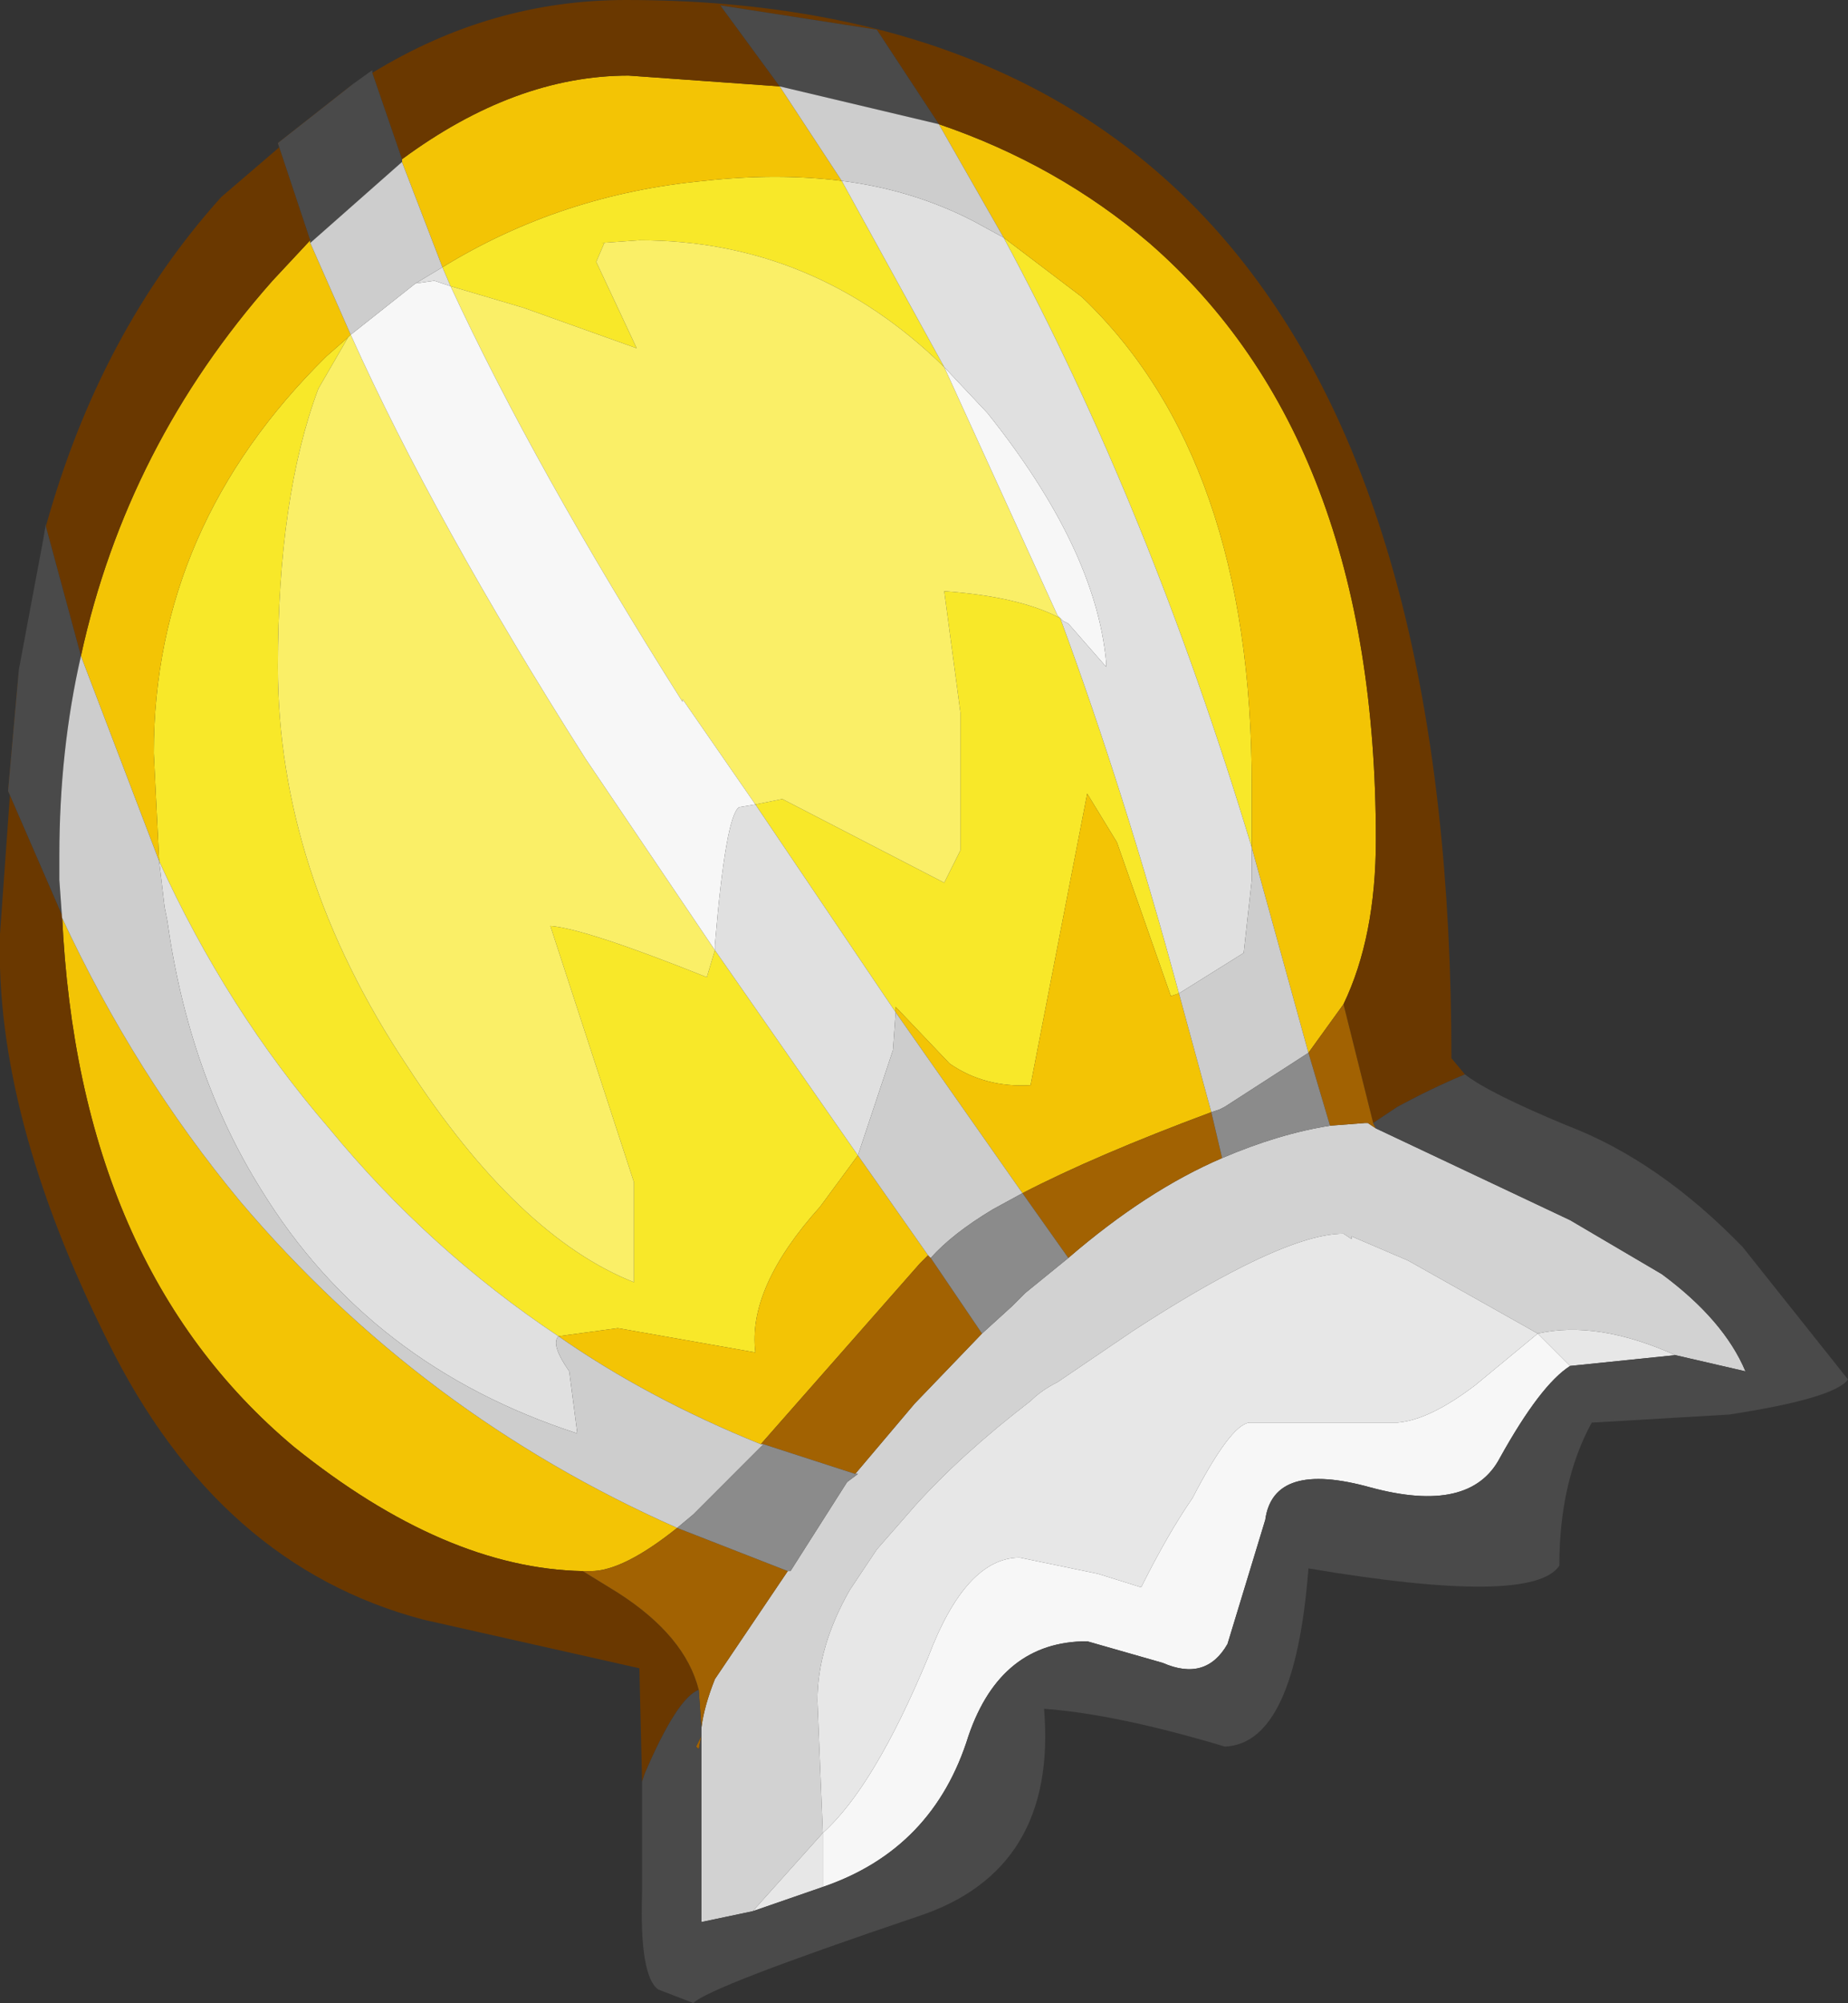 <?xml version="1.0" encoding="UTF-8" standalone="no"?>
<svg xmlns:ffdec="https://www.free-decompiler.com/flash" xmlns:xlink="http://www.w3.org/1999/xlink" ffdec:objectType="shape" height="37.1px" width="34.25px" xmlns="http://www.w3.org/2000/svg">
  <rect width="100%" height="100%" fill="#333333" stroke="none"/>
  <g transform="matrix(1.0, 0.0, 0.0, 1.0, 9.7, 1.9)">
    <path d="M-6.75 14.05 L-6.85 12.05 Q-6.85 7.85 -3.65 4.7 L-3.25 4.35 -3.8 5.3 Q-4.55 7.3 -4.55 10.45 -4.55 14.25 -2.15 17.85 -0.1 21.0 2.05 21.85 L2.05 20.0 0.5 15.25 Q1.15 15.3 3.4 16.2 L3.55 15.7 6.2 19.5 5.5 20.45 Q4.15 21.95 4.3 23.15 L1.75 22.7 0.65 22.85 Q-1.75 21.25 -3.6 19.0 -5.5 16.8 -6.75 14.05 M-1.35 3.4 L-1.5 3.05 Q0.7 1.7 3.35 1.45 4.7 1.3 5.9 1.45 L7.8 4.9 Q5.4 2.55 2.15 2.55 L1.45 2.6 1.5 2.6 1.35 2.95 2.1 4.55 0.0 3.8 -1.35 3.4 M9.95 9.55 Q11.15 12.8 12.15 16.5 L12.0 16.55 11.0 13.7 10.45 12.8 9.4 18.2 Q8.55 18.25 7.9 17.8 L6.9 16.75 6.9 16.85 4.3 13.0 4.8 12.9 7.8 14.45 8.1 13.85 8.1 11.3 7.8 9.05 Q9.2 9.15 9.95 9.55 M13.5 13.8 Q11.6 7.5 8.9 2.5 L10.35 3.6 Q13.5 6.6 13.5 12.65 L13.5 13.8" fill="#f8e829" fill-rule="evenodd" stroke="none"/>
    <path d="M7.7 0.4 Q9.9 1.15 11.6 2.6 15.8 6.25 15.8 13.65 15.8 15.45 15.2 16.7 L14.55 17.6 13.5 13.8 13.5 12.65 Q13.5 6.6 10.35 3.6 L8.9 2.5 7.7 0.4 M-2.25 1.05 Q-0.15 -0.5 1.95 -0.5 L4.75 -0.3 5.9 1.45 Q4.7 1.3 3.35 1.45 0.7 1.7 -1.5 3.05 L-2.25 1.1 -2.25 1.05 M-3.95 2.55 L-3.95 2.6 -3.2 4.3 -3.25 4.35 -3.65 4.7 Q-6.85 7.85 -6.85 12.05 L-6.75 14.05 -8.2 10.25 Q-7.35 6.35 -4.65 3.3 L-3.95 2.55 M0.65 22.85 L1.75 22.7 4.3 23.15 Q4.15 21.95 5.5 20.45 L6.2 19.5 7.5 21.35 7.35 21.5 4.4 24.85 Q2.3 24.0 0.65 22.85 M-8.55 15.05 L-8.55 15.1 Q-7.2 18.0 -5.25 20.35 -1.9 24.3 2.85 26.4 1.85 27.2 1.25 27.2 L1.1 27.2 Q-1.45 27.15 -4.25 24.9 -8.25 21.55 -8.55 15.05 M6.9 16.85 L6.9 16.75 7.9 17.8 Q8.55 18.25 9.4 18.2 L10.45 12.8 11.0 13.7 12.0 16.55 12.15 16.5 12.75 18.7 Q10.6 19.5 9.25 20.2 L6.9 16.85" fill="#f3c405" fill-rule="evenodd" stroke="none"/>
    <path d="M-3.25 4.35 L-3.2 4.3 Q-1.65 7.75 1.15 12.15 L3.55 15.7 3.4 16.2 Q1.15 15.3 0.5 15.25 L2.05 20.0 2.05 21.85 Q-0.1 21.0 -2.15 17.85 -4.55 14.25 -4.55 10.45 -4.55 7.3 -3.8 5.3 L-3.25 4.35 M9.9 9.5 L9.95 9.55 Q9.2 9.15 7.8 9.05 L8.1 11.3 8.1 13.85 7.8 14.45 4.8 12.9 4.3 13.0 2.95 11.05 2.95 11.1 Q0.2 6.75 -1.35 3.4 L0.0 3.8 2.1 4.55 1.35 2.95 1.5 2.6 1.45 2.6 2.15 2.55 Q5.4 2.55 7.8 4.9 L9.9 9.5" fill="#faef67" fill-rule="evenodd" stroke="none"/>
    <path d="M7.7 0.4 L6.55 -1.35 3.65 -1.8 4.75 -0.3 1.95 -0.5 Q-0.15 -0.5 -2.25 1.05 L-2.8 -0.55 Q-0.6 -1.9 1.9 -1.9 17.2 -1.9 17.2 17.7 L17.45 18.0 Q16.85 18.25 16.2 18.6 L15.75 18.9 15.55 18.1 15.2 16.7 Q15.8 15.45 15.8 13.65 15.8 6.25 11.6 2.6 9.9 1.15 7.7 0.4 M-3.15 -0.35 L-4.55 0.75 -3.95 2.55 -4.65 3.3 Q-7.35 6.35 -8.2 10.25 L-8.85 7.85 Q-7.85 4.25 -5.6 1.75 L-3.15 -0.35 M-9.35 10.5 L-9.55 12.75 -8.55 15.05 Q-8.25 21.55 -4.25 24.9 -1.45 27.15 1.1 27.2 L1.75 27.6 Q3.0 28.4 3.25 29.4 2.85 29.55 2.25 30.95 L2.2 31.1 2.15 29.0 -1.85 28.1 Q-5.65 27.1 -7.7 22.95 -9.8 18.75 -9.7 15.4 L-9.35 10.5" fill="#6a3800" fill-rule="evenodd" stroke="none"/>
    <path d="M15.8 19.0 L19.4 20.7 21.1 21.7 Q22.25 22.55 22.65 23.5 L21.35 23.2 Q19.9 22.55 18.8 22.8 L16.4 21.45 15.35 21.0 15.35 21.05 15.2 20.95 Q14.55 20.95 13.35 21.55 12.45 22.0 11.3 22.75 L9.9 23.7 Q9.6 23.85 9.4 24.05 8.1 25.05 7.25 26.0 L6.55 26.8 6.05 27.55 Q5.45 28.6 5.45 29.6 L5.55 32.05 4.25 33.5 3.3 33.7 3.3 30.8 3.3 30.25 3.3 30.2 3.3 30.1 Q3.35 29.7 3.55 29.2 L4.9 27.2 4.95 27.2 6.0 25.55 6.2 25.4 6.15 25.4 7.25 24.1 8.5 22.8 9.05 22.3 9.3 22.05 10.1 21.4 Q11.55 20.15 12.95 19.55 14.0 19.1 14.95 18.95 L15.6 18.9 15.65 18.9 15.8 19.0" fill="#d2d2d2" fill-rule="evenodd" stroke="none"/>
    <path d="M15.2 16.7 L15.55 18.1 15.75 18.9 15.8 19.0 15.65 18.9 15.6 18.9 14.95 18.95 14.55 17.6 15.2 16.7 M4.4 24.85 L7.35 21.5 7.5 21.35 7.55 21.4 8.5 22.8 7.25 24.1 6.15 25.4 4.45 24.85 4.4 24.85 M3.3 30.25 L3.25 30.5 3.2 30.45 3.3 30.25 M3.3 30.1 L3.25 29.4 Q3.0 28.4 1.75 27.6 L1.1 27.2 1.25 27.2 Q1.85 27.2 2.85 26.4 L4.9 27.2 3.55 29.2 Q3.35 29.7 3.3 30.1 M10.1 21.4 L9.25 20.2 Q10.6 19.5 12.75 18.7 L12.95 19.55 Q11.55 20.15 10.1 21.4" fill="#a26202" fill-rule="evenodd" stroke="none"/>
    <path d="M21.35 23.2 L19.4 23.4 18.8 22.8 17.65 23.75 Q16.8 24.4 16.2 24.45 L13.45 24.45 Q13.1 24.5 12.4 25.85 11.95 26.5 11.45 27.5 L10.65 27.25 9.2 26.95 Q8.2 26.95 7.5 28.8 6.5 31.2 5.55 32.05 L5.55 33.05 4.25 33.5 5.55 32.05 5.45 29.6 Q5.45 28.6 6.05 27.55 L6.55 26.8 7.25 26.0 Q8.1 25.05 9.4 24.05 9.6 23.85 9.9 23.7 L11.3 22.75 Q12.45 22.0 13.35 21.55 14.55 20.95 15.2 20.95 L15.35 21.05 15.35 21.0 16.4 21.45 18.8 22.8 Q19.9 22.55 21.35 23.2" fill="#e7e7e7" fill-rule="evenodd" stroke="none"/>
    <path d="M-2.0 3.35 L-1.65 3.3 -1.35 3.4 Q0.2 6.75 2.95 11.1 L2.95 11.05 4.3 13.0 4.0 13.05 Q3.75 13.2 3.55 15.6 L3.55 15.7 1.15 12.15 Q-1.65 7.75 -3.2 4.3 L-2.0 3.35 M19.4 23.4 Q18.85 23.75 18.1 25.1 17.55 26.15 15.7 25.65 13.9 25.15 13.75 26.25 L13.05 28.55 Q12.65 29.25 11.85 28.9 L10.45 28.5 Q8.85 28.5 8.25 30.25 7.6 32.35 5.55 33.05 L5.55 32.05 Q6.5 31.2 7.5 28.8 8.2 26.95 9.2 26.95 L10.65 27.25 11.45 27.5 Q11.95 26.5 12.4 25.85 13.1 24.5 13.45 24.45 L16.2 24.45 Q16.8 24.4 17.65 23.75 L18.8 22.8 19.4 23.4 M7.8 4.9 L8.6 5.75 Q10.6 8.25 10.8 10.35 L10.8 10.45 10.1 9.65 10.0 9.6 9.9 9.5 7.8 4.9" fill="#f7f7f7" fill-rule="evenodd" stroke="none"/>
    <path d="M4.75 -0.3 L3.65 -1.8 6.55 -1.35 7.7 0.4 4.75 -0.3 M15.75 18.9 L16.2 18.6 Q16.85 18.25 17.45 18.0 17.9 18.35 19.35 18.95 21.05 19.6 22.6 21.2 L24.55 23.65 Q24.3 24.0 22.35 24.3 L19.8 24.45 Q19.2 25.55 19.2 27.1 18.7 27.85 14.55 27.15 14.3 30.4 13.0 30.45 11.0 29.85 9.65 29.75 9.9 32.75 7.3 33.6 3.45 34.9 3.15 35.2 L2.5 34.95 Q2.15 34.7 2.2 33.15 L2.2 31.1 2.25 30.95 Q2.85 29.55 3.25 29.4 L3.3 30.1 3.3 30.2 3.3 30.25 3.3 30.8 3.3 33.7 4.25 33.5 5.55 33.05 Q7.6 32.35 8.25 30.25 8.85 28.5 10.45 28.5 L11.85 28.9 Q12.65 29.25 13.05 28.55 L13.75 26.25 Q13.9 25.15 15.7 25.65 17.55 26.15 18.1 25.1 18.85 23.75 19.4 23.4 L21.35 23.2 22.65 23.5 Q22.25 22.55 21.1 21.7 L19.4 20.7 15.8 19.0 15.75 18.9 M-2.8 -0.55 L-2.25 1.05 -2.25 1.1 -3.95 2.6 -3.95 2.55 -4.55 0.75 -3.15 -0.35 -2.8 -0.6 -2.8 -0.55 M-9.35 10.5 L-8.9 8.1 -8.85 7.8 -8.85 7.85 -8.2 10.25 Q-8.6 12.0 -8.6 13.95 L-8.6 14.4 -8.55 15.1 -8.55 15.05 -9.55 12.75 -9.35 10.5 M3.3 30.25 L3.2 30.45 3.25 30.5 3.3 30.25" fill="#4a4a4a" fill-rule="evenodd" stroke="none"/>
    <path d="M-6.75 14.05 Q-5.5 16.8 -3.6 19.0 -1.75 21.25 0.65 22.85 0.5 23.0 0.85 23.5 L1.0 24.65 Q-2.85 23.4 -4.85 20.15 -6.2 18.0 -6.6 15.15 L-6.65 14.9 -6.75 14.05 M6.2 19.5 L3.55 15.7 3.55 15.6 Q3.75 13.2 4.0 13.05 L4.3 13.0 6.9 16.85 6.85 17.55 6.2 19.5 M-1.35 3.4 L-1.65 3.3 -2.0 3.35 -1.5 3.05 -1.35 3.4 M9.9 9.5 L10.0 9.6 10.1 9.65 10.8 10.45 10.8 10.35 Q10.6 8.25 8.6 5.75 L7.8 4.9 5.9 1.45 Q7.1 1.6 8.15 2.1 L8.35 2.2 8.9 2.5 Q11.6 7.5 13.5 13.8 L13.5 14.4 13.35 15.75 12.15 16.5 Q11.15 12.8 9.95 9.55 L9.9 9.5" fill="#e0e0e0" fill-rule="evenodd" stroke="none"/>
    <path d="M4.75 -0.3 L7.7 0.4 8.9 2.5 8.35 2.2 8.15 2.1 Q7.1 1.6 5.9 1.45 L4.75 -0.3 M-3.95 2.6 L-2.25 1.1 -1.5 3.05 -2.0 3.35 -3.2 4.3 -3.95 2.6 M-8.55 15.1 L-8.6 14.4 -8.6 13.95 Q-8.6 12.0 -8.2 10.25 L-6.75 14.05 -6.65 14.9 -6.6 15.15 Q-6.2 18.0 -4.85 20.15 -2.85 23.4 1.0 24.65 L0.85 23.5 Q0.5 23.0 0.65 22.85 2.3 24.0 4.4 24.85 L4.45 24.85 3.9 25.4 3.8 25.5 3.15 26.15 2.85 26.4 Q-1.9 24.3 -5.25 20.35 -7.2 18.0 -8.55 15.1 M7.5 21.35 L6.2 19.5 6.85 17.55 6.9 16.85 9.25 20.2 8.7 20.5 Q7.95 20.95 7.55 21.4 L7.5 21.35 M12.15 16.5 L13.35 15.75 13.5 14.4 13.5 13.8 14.55 17.6 13.0 18.6 12.9 18.65 12.75 18.7 12.15 16.5" fill="#cdcdcd" fill-rule="evenodd" stroke="none"/>
    <path d="M2.85 26.4 L3.15 26.15 3.8 25.5 3.9 25.4 4.45 24.85 6.15 25.4 6.2 25.4 6.0 25.55 4.95 27.2 4.9 27.2 2.85 26.4 M7.55 21.4 Q7.95 20.95 8.7 20.5 L9.25 20.2 10.1 21.4 9.3 22.05 9.05 22.3 8.5 22.8 7.55 21.4 M12.75 18.7 L12.9 18.65 13.0 18.6 14.55 17.6 14.95 18.95 Q14.0 19.1 12.95 19.55 L12.75 18.7" fill="#8b8b8b" fill-rule="evenodd" stroke="none"/>
  </g>
</svg>
